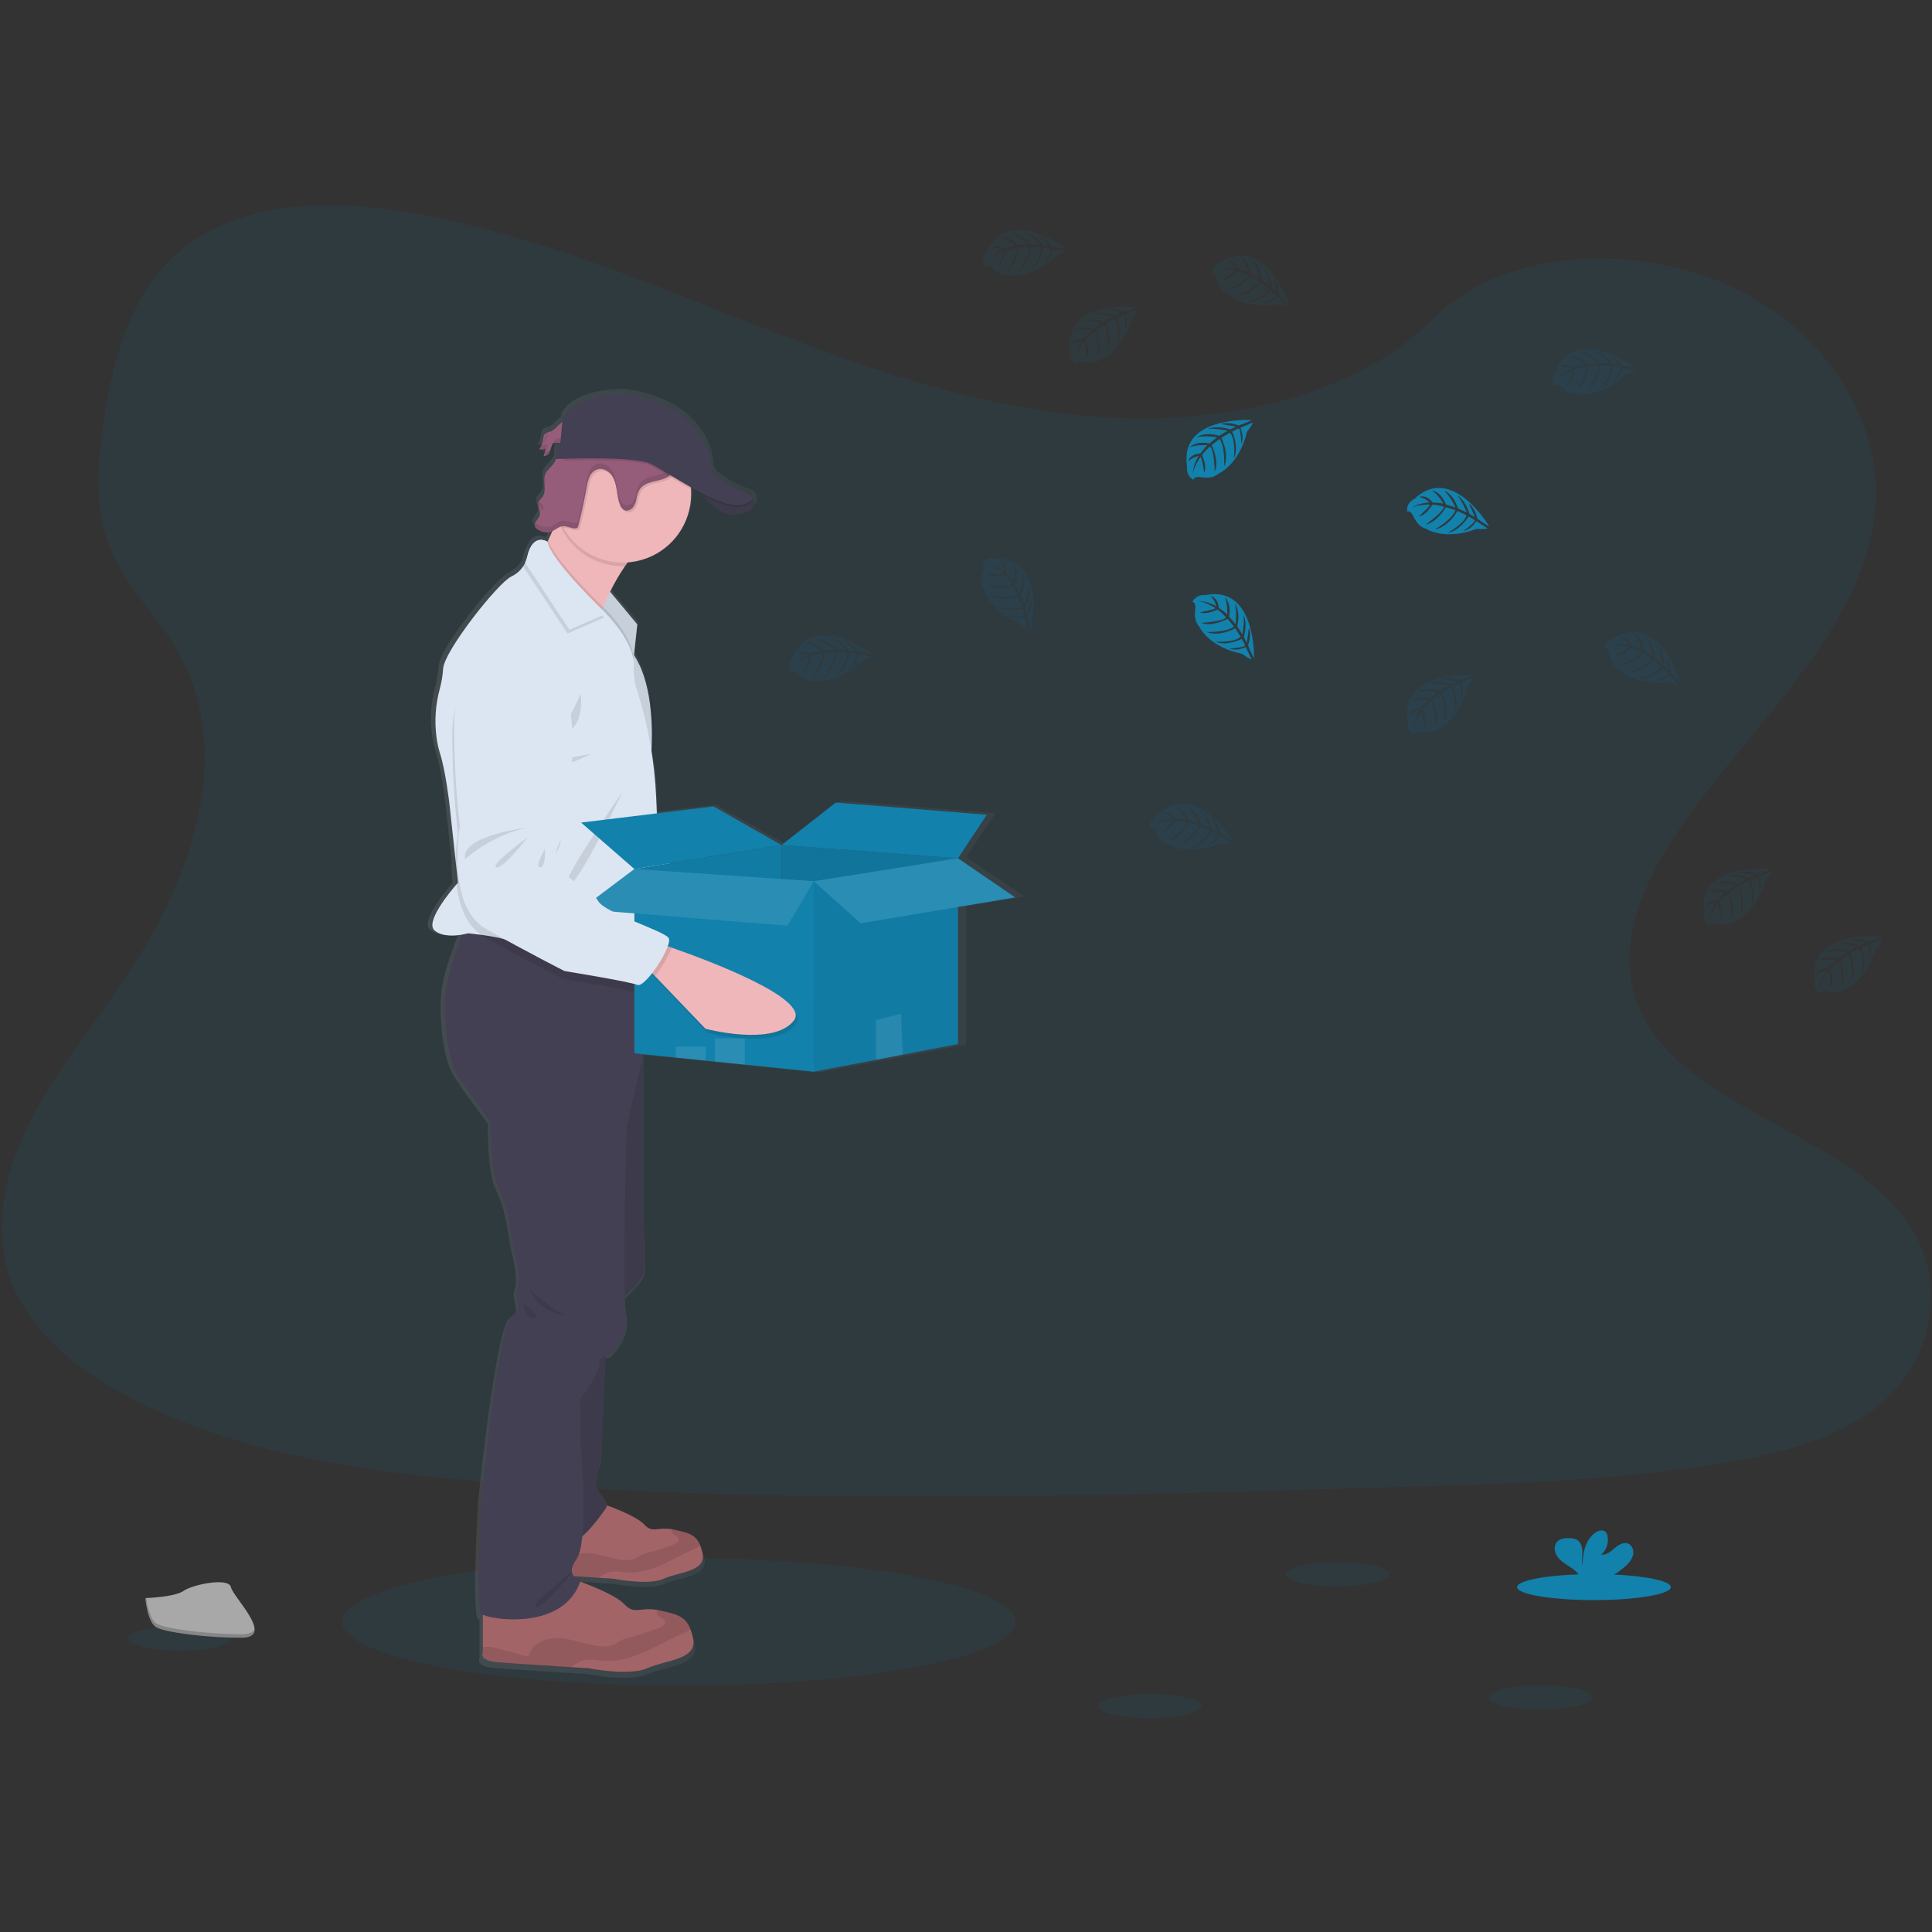 <?xml version="1.0" encoding="UTF-8"?>
<svg width="160px" height="160px" viewBox="0 0 160 160" version="1.1" xmlns="http://www.w3.org/2000/svg" xmlns:xlink="http://www.w3.org/1999/xlink">
    <rect x="0" y="0" width="160" height="160" fill="#333333" stroke="none"/>
    <!-- Generator: sketchtool 54.1 (76490) - https://sketchapp.com -->
    <title>8cd8562c-f96b-4afe-a052-80b7a36b041a@1.00x</title>
    <desc>Created with sketchtool.</desc>
    <defs>
        <linearGradient x1="0.042%" y1="50.012%" x2="100%" y2="50.012%" id="linearGradient-1">
            <stop stop-color="#808080" stop-opacity="0.25" offset="0%"></stop>
            <stop stop-color="#808080" stop-opacity="0.12" offset="54%"></stop>
            <stop stop-color="#808080" stop-opacity="0.1" offset="100%"></stop>
        </linearGradient>
    </defs>
    <g id="Illustrations" stroke="none" stroke-width="1" fill="none" fill-rule="evenodd">
        <g id="5-Illustrations/1-Illustration/GenericEmpty" fill-rule="nonzero">
            <g id="undraw_empty_xct9-(1)" transform="translate(0, 17)">
                <ellipse id="Oval" fill="#1281AC" opacity="0.1" cx="56.203" cy="117.313" rx="27.869" ry="5.28"></ellipse>
                <path d="M92.985,17.63 C82.743,17.276 72.988,13.968 63.672,10.35 C54.357,6.732 45.131,2.725 35.134,0.809 C28.703,-0.424 21.349,-0.6 16.169,2.844 C11.183,6.167 9.572,11.888 8.706,17.201 C8.054,21.199 7.671,25.407 9.456,29.15 C10.697,31.748 12.897,33.932 14.419,36.422 C19.716,45.082 15.972,55.761 10.233,64.217 C7.543,68.183 4.417,71.972 2.339,76.189 C0.261,80.407 -0.7,85.256 1.119,89.57 C2.92,93.843 7.213,97.046 11.865,99.301 C21.311,103.883 32.438,105.193 43.297,105.937 C67.325,107.58 91.48,106.869 115.572,106.155 C124.488,105.893 133.443,105.625 142.213,104.247 C147.084,103.481 152.112,102.265 155.649,99.331 C160.138,95.608 161.25,89.302 158.242,84.634 C153.196,76.8 139.251,74.855 135.72,66.45 C133.78,61.822 135.772,56.669 138.594,52.379 C144.646,43.173 154.789,35.097 155.322,24.576 C155.689,17.35 150.813,10.113 143.274,6.693 C135.372,3.108 124.412,3.559 118.585,9.492 C112.579,15.595 102.03,17.945 92.985,17.63 Z" id="Shape" fill="#1281AC" opacity="0.1"></path>
                <path d="M84.846,57.249 L79.998,53.981 L79.998,53.981 L82.444,50.341 L69.64,49.32 L65.04,52.878 L59.281,49.649 L54.478,50.227 L54.421,48.961 C54.361,47.641 54.229,46.325 54.023,45.02 C54.044,44.624 54.058,44.17 54.057,43.676 C54.057,41.595 53.775,38.837 52.537,36.998 L52.822,34.437 L50.512,31.707 C50.883,30.968 51.306,30.256 51.778,29.577 C51.857,29.463 51.936,29.352 52.021,29.245 C55.02,29.028 57.386,26.562 57.386,23.547 C57.386,23.408 57.386,23.269 57.371,23.131 C57.371,23.076 57.359,23.019 57.353,22.963 C57.646,23.122 57.942,23.28 58.238,23.438 C58.293,23.517 58.356,23.596 58.426,23.69 L58.426,23.69 L58.44,23.707 L58.529,23.816 L58.557,23.85 C58.589,23.888 58.622,23.924 58.656,23.962 L58.678,23.987 C58.762,24.081 58.85,24.176 58.945,24.269 C58.957,24.278 58.967,24.288 58.977,24.299 L59.096,24.41 L59.129,24.44 C59.23,24.53 59.338,24.617 59.445,24.7 L59.48,24.725 L59.616,24.818 L59.661,24.847 C59.713,24.878 59.767,24.912 59.819,24.942 L59.838,24.953 C59.9,24.986 59.963,25.018 60.026,25.048 L60.058,25.06 C60.112,25.084 60.164,25.106 60.216,25.127 L60.265,25.144 C60.32,25.163 60.374,25.181 60.431,25.196 L60.466,25.206 C60.536,25.223 60.605,25.238 60.677,25.249 L60.684,25.249 C60.752,25.26 60.819,25.266 60.887,25.269 L60.933,25.269 C60.994,25.272 61.054,25.272 61.115,25.269 L61.155,25.269 C61.23,25.265 61.306,25.256 61.381,25.242 C61.735,25.196 62.075,25.074 62.378,24.885 C62.455,24.833 62.523,24.77 62.58,24.696 C62.897,24.282 62.549,23.827 62.549,23.827 L62.549,23.827 C62.425,23.533 61.625,23.326 61.625,23.326 C61.625,23.326 59.092,22.269 59.092,21.427 C59.092,20.585 58.459,16.217 51.925,15.218 C51.925,15.218 47.674,14.979 46.479,17.255 L46.454,17.521 C46.102,17.741 45.811,18.182 45.465,18.312 C45.315,18.344 45.171,18.398 45.036,18.47 L45.036,18.44 L45.036,18.44 C44.996,18.475 44.963,18.518 44.939,18.565 C44.865,18.714 44.82,18.875 44.808,19.04 C44.772,19.242 44.702,19.436 44.601,19.615 C44.572,19.665 44.541,19.714 44.506,19.76 L44.506,19.76 L44.479,19.803 C44.662,19.817 44.847,19.787 45.017,19.716 C44.99,19.933 44.937,20.145 44.859,20.349 C45.064,20.356 45.254,20.242 45.346,20.058 L45.346,20.045 L45.367,20.017 C45.406,19.943 45.439,19.867 45.465,19.787 L45.447,19.806 C45.479,19.703 45.507,19.599 45.542,19.498 C45.558,19.44 45.584,19.387 45.62,19.339 C45.705,19.253 45.827,19.212 45.947,19.23 L45.882,20.602 L45.911,20.602 C45.873,20.702 45.826,20.798 45.772,20.89 C45.547,21.254 45.139,21.503 44.988,21.901 C44.924,22.094 44.899,22.297 44.916,22.5 C44.916,22.618 44.93,22.739 44.939,22.857 L44.939,22.848 C44.961,23.164 44.968,23.465 44.797,23.72 C44.68,23.894 44.491,24.025 44.427,24.223 C44.409,24.278 44.401,24.336 44.403,24.394 C44.415,24.567 44.452,24.738 44.51,24.902 C44.511,24.899 44.511,24.896 44.51,24.893 C44.55,25.013 44.559,25.141 44.537,25.266 C44.466,25.583 44.082,25.847 44.1,26.149 C44.099,26.189 44.105,26.229 44.118,26.266 C44.192,26.414 44.32,26.527 44.476,26.583 C44.72,26.722 45,26.783 45.28,26.76 C45.384,26.741 45.486,26.706 45.58,26.657 C45.469,26.912 45.355,27.164 45.24,27.403 C45.223,27.441 45.204,27.479 45.185,27.517 C45.185,27.517 44.207,26.863 43.651,28.195 C43.489,28.472 43.373,28.774 43.308,29.088 C43.28,29.214 43.241,29.337 43.191,29.455 C42.944,29.873 42.575,30.204 42.133,30.405 C41,30.924 36.423,36.632 36.343,38.11 C36.303,38.687 36.205,39.259 36.051,39.816 C35.691,41.129 35.599,42.501 35.779,43.85 C35.836,44.287 35.929,44.717 36.059,45.137 C36.545,46.614 36.87,49.369 36.87,49.369 L37.395,54.152 C37.376,54.812 37.404,55.472 37.481,56.128 C36.944,56.741 34.79,59.293 35.613,59.988 C36.246,60.536 37.354,60.445 37.976,60.333 C37.452,61.629 36.627,63.883 36.518,65.431 C36.36,67.721 36.789,70.755 37.468,71.919 C38.147,73.084 40.41,76.072 40.41,76.072 C40.41,76.072 40.304,80.171 41.113,81.66 C41.921,83.149 42.247,86.239 42.247,86.239 C42.247,86.239 43.002,88.847 42.624,89.806 C42.246,90.765 43.325,91.562 42.192,92.2 C41.059,92.838 39.609,107.213 39.609,107.213 C39.609,107.213 39.025,116.634 39.609,117.113 C39.64,117.136 39.674,117.156 39.709,117.172 L39.709,120.337 C39.709,120.337 39.304,121.002 40.951,121.136 C42.08,121.227 45.278,121.431 47.175,121.549 L48.646,121.641 C48.646,121.641 52.127,122.334 53.666,121.641 C55.204,120.948 57.931,120.964 57.526,119.133 C57.472,118.884 57.4,118.639 57.31,118.4 C56.866,117.264 56.111,117.134 54.72,116.817 C54.639,116.8 54.561,116.784 54.49,116.772 C53.025,116.517 52.544,117.199 51.722,116.311 C51.009,115.543 48.736,114.684 47.962,114.412 C47.981,114.355 48.005,114.3 48.024,114.241 C47.805,114.204 47.601,114.104 47.437,113.954 L49.534,114.087 L50.782,114.165 C50.782,114.165 53.742,114.755 55.055,114.165 C56.369,113.575 58.679,113.591 58.334,112.035 C58.289,111.823 58.228,111.614 58.152,111.411 C57.774,110.446 57.132,110.34 55.949,110.072 C55.881,110.058 55.818,110.044 55.755,110.033 C54.509,109.816 54.101,110.395 53.403,109.642 C52.805,108.999 50.917,108.279 50.238,108.034 C50.238,107.683 49.763,107.183 49.464,106.681 C49.113,106.095 49.761,104.046 49.761,104.046 L50.132,95.543 C50.273,95.48 50.422,95.437 50.575,95.416 C50.575,95.416 52.249,93.818 51.871,92.115 C51.794,91.6 51.754,91.08 51.751,90.559 C52.301,90.048 53.06,89.293 53.275,88.828 C53.626,88.07 53.275,84.396 53.275,84.396 L53.275,70.351 L56.076,70.634 L58.618,70.895 L59.391,70.974 L61.933,71.231 L67.774,71.821 L73.038,70.824 L75.316,70.394 L79.998,69.507 L79.998,58.049 L84.846,57.249 Z M46.292,19.281 L45.966,19.246 C46.074,19.251 46.188,19.271 46.292,19.281 Z" id="Shape" fill="url(#linearGradient-1)"></path>
                <path d="M73.484,64.688 C71.902,66.953 66.212,65.754 66.212,65.754 L61.803,61.628 L61.21,61.069 L62.205,58.955 C62.205,58.955 62.522,59.042 63.065,59.197 C65.915,60.025 74.82,62.785 73.484,64.688 Z" id="Shape" fill="#EFB7B9"></path>
                <path d="M63.062,59.197 C62.867,59.874 62.334,60.889 61.803,61.628 L61.21,61.069 L62.205,58.955 C62.205,58.955 62.525,59.042 63.062,59.197 Z" id="Shape" fill="#000000" opacity="0.1"></path>
                <path d="M47.94,35.354 C47.94,35.354 43.876,37.156 44.075,41.583 C44.219,44.434 44.529,47.275 45.006,50.091 C45.006,50.091 44.175,56.752 47.634,58.469 C51.094,60.186 54.296,61.598 54.296,61.598 C54.296,61.598 59.708,62.18 60.381,62.421 C61.053,62.661 63.155,58.983 62.767,58.41 C62.379,57.837 57.412,56.636 56.779,55.68 C56.146,54.724 54.682,54.134 54.682,54.134 C54.682,54.134 53.17,53.219 53.067,52.393 C52.965,51.567 53.363,50.952 53.465,50.589 C53.566,50.227 53.822,46.728 53.822,46.728 C53.822,46.728 55.528,34.273 47.94,35.354 Z" id="Shape" fill="#DCE6F2"></path>
                <path d="M50.622,49.909 C50.622,49.909 45.047,50.842 45.587,52.794 C45.587,52.794 47.611,50.687 50.622,49.909 Z" id="Shape" fill="#000000" opacity="0.1"></path>
                <path d="M50.665,50.698 C50.665,50.698 47.6,53.2 48.199,53.329 C48.799,53.457 50.665,50.698 50.665,50.698 Z" id="Shape" fill="#000000" opacity="0.1"></path>
                <path d="M52.138,51.57 C52.138,51.57 51.317,53.253 51.822,53.139 C52.327,53.025 52.138,51.57 52.138,51.57 Z" id="Shape" fill="#000000" opacity="0.1"></path>
                <path d="M63.267,59.376 L62.929,59.279 C63.025,58.963 63.052,58.706 62.973,58.588 C62.585,58.015 57.621,56.815 56.989,55.858 C56.358,54.9 54.892,54.311 54.892,54.311 C54.892,54.311 53.381,53.397 53.278,52.571 C53.175,51.744 53.574,51.129 53.675,50.766 C53.776,50.404 54.033,46.903 54.033,46.903 C54.033,46.903 55.734,34.45 48.146,35.531 C48.146,35.531 44.082,37.335 44.279,41.761 C44.423,44.613 44.734,47.454 45.211,50.269 C45.211,50.269 44.381,56.931 47.84,58.648 C51.3,60.365 54.501,61.776 54.501,61.776 C54.501,61.776 59.912,62.357 60.586,62.599 C60.841,62.691 61.302,62.218 61.753,61.568 L62.009,61.807 L66.418,65.931 C66.418,65.931 72.108,67.132 73.69,64.867 C75.027,62.962 66.124,60.202 63.267,59.376 Z" id="Shape" fill="#000000" opacity="0.1"></path>
                <path d="M45.601,18.739 C45.446,18.77 45.297,18.827 45.162,18.909 C45.004,19.04 45.004,19.265 44.965,19.461 C44.918,19.734 44.81,19.993 44.648,20.218 C44.828,20.231 45.009,20.201 45.175,20.131 C45.148,20.347 45.095,20.56 45.017,20.764 C45.218,20.769 45.404,20.655 45.492,20.474 C45.575,20.296 45.642,20.11 45.689,19.918 C45.704,19.861 45.73,19.808 45.765,19.76 C45.911,19.588 46.182,19.665 46.406,19.687 C46.787,19.72 47.156,19.543 47.369,19.225 C47.608,18.863 47.622,17.936 47.052,17.837 C46.457,17.739 46.087,18.559 45.601,18.739 Z" id="Shape" fill="#965D7B"></path>
                <g id="Group" opacity="0.1" transform="translate(44.629, 18.833)" fill="#000000">
                    <path d="M0.697,0.271 C0.721,0.193 0.738,0.112 0.767,0.035 L0.767,0.035 C0.509,0.166 0.496,0.389 0.428,0.587 C0.394,0.701 0.34,0.813 0.267,0.921 C0.481,0.722 0.627,0.502 0.697,0.271 L0.697,0.271 Z" id="Shape"></path>
                    <path d="M0.568,1.578 C0.647,1.374 0.7,1.162 0.726,0.945 C0.568,1.012 0.396,1.041 0.225,1.032 C0.175,1.143 0.114,1.249 0.043,1.348 C0.222,1.362 0.402,1.333 0.568,1.263 C0.542,1.48 0.489,1.692 0.41,1.896 C0.611,1.901 0.797,1.787 0.885,1.606 C0.924,1.534 0.956,1.459 0.98,1.38 C0.885,1.512 0.73,1.587 0.568,1.578 L0.568,1.578 Z" id="Shape"></path>
                    <path d="M1.958,0.502 C1.733,0.48 1.461,0.402 1.315,0.574 C1.28,0.622 1.255,0.676 1.239,0.733 C1.225,0.774 1.212,0.817 1.201,0.859 C1.352,0.741 1.595,0.804 1.799,0.825 C2.18,0.856 2.548,0.679 2.762,0.362 C2.81,0.286 2.845,0.202 2.868,0.114 C2.648,0.386 2.307,0.532 1.958,0.502 Z" id="Shape"></path>
                </g>
                <polygon id="Shape" fill="#DCE6F2" points="50.364 31.81 52.778 34.713 52.463 37.642 49.546 33.076"></polygon>
                <polygon id="Shape" fill="#000000" opacity="0.1" points="52.776 34.713 52.48 37.468 52.461 37.642 49.829 33.521 49.546 33.076 49.628 32.948 50.363 31.81 50.526 32.006"></polygon>
                <path d="M54.03,27.881 C53.213,28.115 52.433,28.919 51.754,29.895 C51.295,30.569 50.885,31.274 50.526,32.006 C50.303,32.453 50.106,32.882 49.943,33.255 L49.829,33.521 C49.554,34.171 49.401,34.607 49.401,34.607 C49.401,34.607 43.149,29.906 44.138,29.59 C44.471,29.484 44.908,28.772 45.34,27.874 L45.393,27.76 C45.667,27.184 45.936,26.542 46.175,25.937 C46.664,24.695 47.027,23.615 47.027,23.615 C47.027,23.615 56.522,27.168 54.03,27.881 Z" id="Shape" fill="#EFB7B9"></path>
                <path d="M57.769,23.351 C57.769,23.351 59.213,25.962 61.151,25.606 C63.09,25.25 62.292,24.204 62.292,24.204 L57.769,23.351 Z" id="Shape" fill="#444053"></path>
                <path d="M54.973,113.741 C53.694,114.325 50.803,113.741 50.803,113.741 L49.584,113.665 C48.002,113.564 45.352,113.393 44.415,113.317 C43.048,113.204 43.384,112.644 43.384,112.644 L43.384,109.259 L50.018,107.578 C50.018,107.578 52.64,108.476 53.359,109.259 C54.041,110.006 54.44,109.431 55.657,109.647 C55.717,109.658 55.78,109.67 55.846,109.686 C57.002,109.951 57.628,110.055 57.999,111.012 C58.073,111.214 58.133,111.42 58.178,111.63 C58.519,113.171 56.25,113.16 54.973,113.741 Z" id="Shape" fill="#A36468"></path>
                <path d="M57.999,111.012 C57.761,111.161 57.511,111.289 57.252,111.395 C56.381,111.793 55.554,112.277 54.674,112.652 C53.794,113.027 52.846,113.295 51.893,113.223 C51.395,113.187 50.885,113.065 50.409,113.208 C50.114,113.321 49.837,113.475 49.584,113.665 C48.002,113.564 45.352,113.393 44.415,113.317 C43.048,113.204 43.384,112.644 43.384,112.644 L43.384,112.248 C43.433,112.248 43.488,112.234 43.551,112.229 C43.879,112.224 44.205,112.273 44.517,112.373 C45.204,112.56 45.887,112.744 46.574,112.927 C46.688,112.497 46.974,112.132 47.365,111.918 C47.757,111.71 48.197,111.609 48.641,111.625 C49.706,111.639 50.714,112.144 51.778,112.195 C52.075,112.222 52.374,112.172 52.646,112.049 C52.792,111.976 52.92,111.87 53.063,111.79 C53.291,111.679 53.531,111.598 53.78,111.547 C54.477,111.374 55.162,111.153 55.829,110.886 C56.019,110.811 56.241,110.677 56.215,110.474 C56.182,110.205 55.759,110.174 55.649,109.927 C55.609,109.837 55.614,109.733 55.661,109.647 C55.721,109.658 55.785,109.67 55.851,109.686 C57.002,109.951 57.628,110.055 57.999,111.012 Z" id="Shape" fill="#000000" opacity="0.1"></path>
                <path d="M53.621,121.147 C52.118,121.834 48.715,121.147 48.715,121.147 L47.283,121.064 C45.428,120.945 42.304,120.747 41.201,120.654 C39.592,120.521 39.987,119.862 39.987,119.862 L39.987,115.873 L47.794,113.894 C47.794,113.894 50.88,114.95 51.725,115.873 C52.528,116.751 52.991,116.075 54.43,116.328 C54.501,116.341 54.576,116.357 54.653,116.374 C56.013,116.691 56.75,116.809 57.185,117.936 C57.273,118.173 57.344,118.416 57.396,118.663 C57.788,120.476 55.125,120.462 53.621,121.147 Z" id="Shape" fill="#A36468"></path>
                <path d="M57.182,117.936 C56.903,118.111 56.609,118.262 56.304,118.387 C55.28,118.854 54.305,119.424 53.27,119.865 C52.235,120.307 51.119,120.62 49.997,120.538 C49.412,120.495 48.812,120.348 48.256,120.519 C47.908,120.655 47.581,120.838 47.283,121.064 C45.428,120.945 42.304,120.747 41.201,120.654 C39.592,120.521 39.987,119.862 39.987,119.862 L39.987,119.397 C40.053,119.386 40.119,119.379 40.185,119.375 C40.571,119.368 40.955,119.425 41.321,119.544 L43.741,120.196 C43.877,119.688 44.217,119.258 44.68,119.008 C45.141,118.762 45.659,118.643 46.182,118.663 C47.435,118.68 48.62,119.274 49.872,119.334 C50.221,119.366 50.572,119.307 50.891,119.164 C51.064,119.077 51.208,118.952 51.382,118.859 C51.65,118.728 51.933,118.632 52.226,118.574 C53.042,118.368 53.843,118.108 54.625,117.795 C54.848,117.707 55.109,117.549 55.079,117.311 C55.039,116.995 54.542,116.957 54.411,116.665 C54.366,116.559 54.372,116.438 54.427,116.336 C54.498,116.349 54.573,116.365 54.65,116.382 C56.009,116.686 56.747,116.809 57.182,117.936 Z" id="Shape" fill="#000000" opacity="0.1"></path>
                <path d="M50.219,93.77 L49.796,103.714 C49.796,103.714 49.163,105.744 49.507,106.325 C49.85,106.906 50.429,107.485 50.219,107.828 C50.008,108.172 47.476,111.884 46.658,110.46 C45.84,109.036 45.033,102.864 45.033,102.864 L45.788,95.24 L50.219,93.77 Z" id="Shape" fill="#444053"></path>
                <path d="M52.051,68.996 L53.226,70.566 L53.226,84.221 C53.226,84.221 53.569,87.861 53.226,88.612 C52.882,89.364 51.141,90.868 51.141,90.868 L49.678,83.35 L49.994,75.398 L52.051,68.996 Z" id="Shape" fill="#444053"></path>
                <path d="M50.219,93.77 L49.796,103.714 C49.796,103.714 49.163,105.744 49.507,106.325 C49.85,106.906 50.429,107.485 50.219,107.828 C50.008,108.172 47.476,111.884 46.658,110.46 C45.84,109.036 45.033,102.864 45.033,102.864 L45.788,95.24 L50.219,93.77 Z" id="Shape" fill="#000000" opacity="0.1"></path>
                <path d="M52.051,68.996 L53.226,70.566 L53.226,84.221 C53.226,84.221 53.569,87.861 53.226,88.612 C52.882,89.364 51.141,90.868 51.141,90.868 L49.678,83.35 L49.994,75.398 L52.051,68.996 Z" id="Shape" fill="#000000" opacity="0.1"></path>
                <path d="M53.226,63.172 L53.226,70.558 L51.907,76.308 C51.907,76.308 51.485,90.182 51.854,91.869 C52.222,93.556 50.588,95.141 50.588,95.141 C50.588,95.141 49.638,95.247 49.638,95.984 C49.638,96.722 48.055,98.833 48.055,98.833 L48.108,102.948 C48.108,102.948 48.794,110.65 47.739,112.127 C46.683,113.603 48.108,113.815 48.108,113.815 C46.789,118.14 40.459,117.139 39.888,116.664 C39.316,116.189 39.888,106.852 39.888,106.852 C39.888,106.852 41.302,92.609 42.41,91.975 C43.518,91.342 42.464,90.551 42.833,89.602 C43.202,88.652 42.464,86.068 42.464,86.068 C42.464,86.068 42.148,83.007 41.356,81.53 C40.565,80.054 40.669,75.991 40.669,75.991 C40.669,75.991 38.454,73.037 37.795,71.877 C37.137,70.717 36.713,67.71 36.871,65.44 C36.979,63.907 37.784,61.674 38.296,60.389 C38.541,59.773 38.718,59.374 38.718,59.374 L38.868,59.414 L47.513,61.677 L53.226,63.172 Z" id="Shape" fill="#444053"></path>
                <path d="M54.03,27.881 C53.213,28.115 52.433,28.919 51.754,29.895 L51.577,29.895 C49.551,29.897 47.679,28.814 46.671,27.058 C46.463,26.7 46.297,26.32 46.174,25.926 C46.663,24.684 47.025,23.604 47.025,23.604 C47.025,23.604 56.522,27.168 54.03,27.881 Z" id="Shape" fill="#000000" opacity="0.1"></path>
                <path d="M57.234,23.924 C57.238,26.297 55.761,28.42 53.534,29.241 C51.308,30.063 48.806,29.407 47.268,27.6 C45.73,25.793 45.483,23.218 46.65,21.151 C46.822,20.845 47.022,20.556 47.248,20.287 C47.621,19.843 48.06,19.457 48.549,19.145 C50.23,18.077 52.347,17.971 54.126,18.865 C55.905,19.76 57.082,21.524 57.227,23.509 C57.23,23.649 57.234,23.786 57.234,23.924 Z" id="Shape" fill="#EFB7B9"></path>
                <path d="M52.48,37.468 L52.461,37.642 L49.829,33.527 C49.554,34.178 49.401,34.613 49.401,34.613 C49.401,34.613 43.149,29.906 44.138,29.59 C44.471,29.484 44.908,28.772 45.34,27.874 L45.393,27.76 C45.852,29.128 48.519,31.861 49.628,32.956 C49.757,33.082 49.863,33.187 49.945,33.263 L50.114,33.421 L50.203,33.51 C50.607,33.926 52.309,35.762 52.48,37.468 Z" id="Shape" fill="#000000" opacity="0.1"></path>
                <path d="M54.447,51.429 L54.159,60.699 L54.109,62.349 C54.109,62.349 50.697,62.033 47.513,61.685 C44.949,61.405 42.532,61.102 42.16,60.925 C41.685,60.702 40.668,60.529 39.865,60.42 C39.245,60.336 38.758,60.292 38.758,60.292 C38.758,60.292 38.576,60.346 38.296,60.396 C37.685,60.507 36.612,60.597 35.987,60.055 C35.187,59.36 37.287,56.836 37.811,56.229 L37.927,56.098 L37.729,54.27 L37.215,49.53 C37.215,49.53 36.898,46.8 36.423,45.336 C36.296,44.92 36.205,44.494 36.15,44.063 C35.973,42.725 36.064,41.367 36.415,40.065 C36.566,39.512 36.661,38.945 36.7,38.373 C36.779,36.909 41.25,31.251 42.358,30.737 C42.856,30.505 43.257,30.105 43.491,29.607 C43.568,29.451 43.626,29.285 43.664,29.115 C44.138,27.058 45.34,27.874 45.34,27.874 C45.629,29.484 50.113,33.744 50.113,33.744 L50.201,33.833 C50.646,34.288 52.627,36.428 52.487,38.254 C52.459,38.934 52.56,39.613 52.786,40.255 C53.698,43.126 54.222,46.107 54.345,49.117 L54.447,51.429 Z" id="Shape" fill="#DCE6F2"></path>
                <path d="M48.095,40.423 C48.095,40.423 46.987,43.113 46.156,43.548 C45.325,43.983 48.491,44.466 48.095,40.423 Z" id="Shape" fill="#000000" opacity="0.1"></path>
                <path d="M48.926,45.447 C48.926,45.447 46.394,45.764 46.394,46.239 C46.394,46.713 48.926,45.447 48.926,45.447 Z" id="Shape" fill="#000000" opacity="0.1"></path>
                <path d="M51.577,48.533 C51.577,48.533 47.897,56.367 46.868,56.605 C45.84,56.842 51.577,48.533 51.577,48.533 Z" id="Shape" fill="#000000" opacity="0.1"></path>
                <path d="M50.043,34.141 L47,35.464 L43.327,29.916 C43.404,29.759 43.462,29.594 43.499,29.424 C43.974,27.366 45.175,28.183 45.175,28.183 C45.465,29.792 49.948,34.053 49.948,34.053 L50.043,34.141 Z" id="Shape" fill="#000000" opacity="0.1"></path>
                <path d="M50.201,33.825 L47.158,35.148 L43.485,29.599 C43.562,29.443 43.62,29.277 43.657,29.107 C44.132,27.05 45.333,27.866 45.333,27.866 C45.623,29.476 50.106,33.736 50.106,33.736 L50.201,33.825 Z" id="Shape" fill="#DCE6F2"></path>
                <path d="M54.109,62.349 C54.109,62.349 50.697,62.033 47.513,61.685 L53.226,63.18 L53.226,64.921 C52.976,65.147 52.759,65.264 52.618,65.204 C51.96,64.927 46.587,64.057 46.587,64.057 C46.587,64.057 43.466,62.474 40.098,60.575 C40.016,60.53 39.937,60.48 39.861,60.427 C39.468,60.16 39.13,59.821 38.864,59.428 C38.242,58.527 37.938,57.371 37.807,56.236 C37.733,55.586 37.705,54.931 37.724,54.277 C37.741,53.535 37.808,52.795 37.927,52.063 C37.601,49.226 37.443,46.372 37.452,43.517 C37.492,39.085 41.646,37.503 41.646,37.503 C49.282,36.83 46.914,49.174 46.914,49.174 C46.914,49.174 46.473,52.656 46.353,53.012 C46.232,53.368 45.8,53.962 45.859,54.792 C45.917,55.623 47.376,56.617 47.376,56.617 C47.376,56.617 48.801,57.285 49.388,58.274 C49.815,59.004 52.591,59.993 54.159,60.699 L54.109,62.349 Z" id="Shape" fill="#000000" opacity="0.1"></path>
                <path d="M56.666,20.411 C56.669,20.671 56.615,20.93 56.508,21.167 C56.427,21.361 56.333,21.549 56.226,21.731 C56.06,22.064 55.823,22.358 55.533,22.591 C55.168,22.853 54.705,22.925 54.267,23.031 C53.829,23.137 53.373,23.307 53.123,23.68 C52.987,23.92 52.897,24.183 52.855,24.456 C52.813,24.728 52.705,24.986 52.539,25.206 C52.361,25.427 52.057,25.5 51.798,25.383 C51.666,25.294 51.565,25.165 51.512,25.014 C51.331,24.608 51.285,24.157 51.213,23.718 C51.14,23.28 51.037,22.829 50.768,22.476 C50.499,22.123 50.023,21.89 49.6,22.028 C49.314,22.138 49.086,22.36 48.967,22.642 C48.85,22.922 48.77,23.215 48.728,23.516 C48.532,24.59 48.3,25.658 48.033,26.719 C48.025,26.762 48.007,26.804 47.981,26.839 C47.939,26.881 47.882,26.905 47.823,26.906 C47.468,26.953 47.128,26.705 46.77,26.732 C46.733,26.734 46.697,26.74 46.661,26.749 C45.477,24.69 45.705,22.111 47.232,20.292 L47.261,20.284 C47.499,20.2 47.715,20.063 47.894,19.885 C48.122,19.657 48.334,19.412 48.527,19.153 L48.654,18.994 C49.017,18.556 49.432,18.162 49.888,17.822 C50.013,17.72 50.155,17.642 50.309,17.594 C50.44,17.568 50.575,17.564 50.708,17.581 C51.254,17.647 51.805,17.667 52.355,17.643 C52.738,17.582 53.125,17.543 53.512,17.526 C54.514,17.554 55.369,18.262 56.002,19.037 C56.342,19.434 56.646,19.892 56.666,20.411 Z" id="Shape" fill="#000000" opacity="0.1"></path>
                <path d="M45.911,21.302 C45.691,21.663 45.294,21.908 45.145,22.303 C44.927,22.878 45.295,23.593 44.957,24.106 C44.844,24.279 44.659,24.407 44.596,24.605 C44.488,24.938 44.783,25.295 44.707,25.638 C44.631,25.981 44.178,26.271 44.298,26.607 C44.369,26.753 44.494,26.866 44.646,26.923 C44.886,27.061 45.162,27.122 45.438,27.099 C45.87,27.027 46.191,26.603 46.629,26.572 C46.986,26.546 47.326,26.793 47.68,26.747 C47.74,26.745 47.796,26.721 47.839,26.679 C47.865,26.644 47.883,26.603 47.891,26.559 C48.157,25.499 48.389,24.431 48.587,23.356 C48.628,23.056 48.707,22.762 48.825,22.482 C48.944,22.201 49.172,21.979 49.458,21.868 C49.88,21.732 50.355,21.963 50.626,22.316 C50.896,22.669 50.999,23.12 51.072,23.558 C51.145,23.997 51.191,24.448 51.369,24.855 C51.424,25.005 51.525,25.135 51.657,25.225 C51.895,25.363 52.214,25.253 52.396,25.048 C52.563,24.828 52.672,24.569 52.713,24.296 C52.754,24.024 52.845,23.762 52.98,23.522 C53.23,23.149 53.688,22.979 54.125,22.873 C54.561,22.767 55.022,22.693 55.391,22.432 C55.681,22.198 55.917,21.905 56.084,21.572 C56.318,21.164 56.536,20.721 56.518,20.251 C56.497,19.738 56.193,19.281 55.869,18.882 C55.236,18.106 54.379,17.399 53.378,17.372 C52.99,17.388 52.604,17.427 52.221,17.489 C51.671,17.514 51.12,17.493 50.573,17.426 C50.44,17.41 50.306,17.415 50.174,17.44 C50.021,17.487 49.878,17.565 49.755,17.668 C49.298,18.008 48.883,18.401 48.519,18.839 C48.284,19.151 48.029,19.447 47.756,19.725 C47.577,19.904 47.361,20.041 47.123,20.126 C46.965,20.17 46.807,20.138 46.656,20.188 C46.19,20.335 46.128,20.944 45.911,21.302 Z" id="Shape" fill="#965D7B"></path>
                <path d="M61.151,25.605 C59.885,25.837 58.836,24.813 58.255,24.066 C58.077,23.84 57.914,23.601 57.769,23.351 L62.115,24.171 L62.291,24.204 C62.291,24.204 63.09,25.25 61.151,25.605 Z" id="Shape" fill="#000000" opacity="0.1"></path>
                <g id="Group" opacity="0.1" transform="translate(44.154, 19.941)" fill="#000000">
                    <path d="M0.844,5.245 C0.9,5.038 0.8,4.83 0.554,4.637 C0.554,4.653 0.509,4.669 0.494,4.684 C0.279,4.897 0.569,5.117 0.754,5.336 C0.793,5.307 0.823,5.276 0.844,5.245 L0.844,5.245 Z" id="Shape"></path>
                    <path d="M0.95,2.654 C0.898,2.873 0.912,3.093 0.99,3.311 C1.041,3.092 1.028,2.872 0.95,2.654 L0.95,2.654 Z" id="Shape"></path>
                    <path d="M11.92,1.174 C11.754,1.508 11.517,1.801 11.227,2.035 C10.861,2.296 10.401,2.369 9.961,2.475 C9.521,2.581 9.067,2.751 8.817,3.124 C8.681,3.364 8.591,3.627 8.549,3.9 C8.508,4.173 8.399,4.431 8.233,4.651 C8.051,4.857 7.731,4.968 7.494,4.828 C7.361,4.739 7.26,4.609 7.206,4.458 C7.027,4.051 6.979,3.602 6.908,3.162 C6.837,2.722 6.731,2.273 6.462,1.92 C6.193,1.567 5.716,1.334 5.294,1.472 C5.008,1.582 4.78,1.804 4.661,2.086 C4.544,2.365 4.464,2.659 4.423,2.959 C4.226,4.035 3.994,5.102 3.727,6.163 C3.72,6.206 3.702,6.248 3.675,6.283 C3.632,6.325 3.576,6.349 3.517,6.351 C3.162,6.397 2.822,6.15 2.466,6.175 C2.027,6.207 1.706,6.631 1.274,6.701 C0.998,6.725 0.722,6.664 0.483,6.525 C0.373,6.478 0.274,6.408 0.193,6.319 C0.118,6.427 0.096,6.563 0.135,6.688 C0.204,6.835 0.329,6.949 0.483,7.005 C0.722,7.144 0.998,7.205 1.274,7.18 C1.706,7.111 2.027,6.686 2.466,6.655 C2.822,6.629 3.162,6.876 3.517,6.83 C3.576,6.828 3.632,6.804 3.675,6.762 C3.702,6.727 3.72,6.686 3.727,6.642 C3.993,5.587 4.225,4.519 4.423,3.439 C4.464,3.139 4.544,2.845 4.661,2.565 C4.78,2.283 5.008,2.062 5.294,1.951 C5.716,1.814 6.191,2.046 6.462,2.399 C6.732,2.752 6.835,3.203 6.908,3.642 C6.981,4.08 7.027,4.531 7.206,4.938 C7.26,5.089 7.361,5.218 7.494,5.308 C7.731,5.446 8.051,5.336 8.233,5.131 C8.399,4.91 8.508,4.652 8.549,4.379 C8.591,4.106 8.681,3.844 8.817,3.604 C9.067,3.23 9.524,3.062 9.961,2.955 C10.398,2.847 10.858,2.776 11.227,2.515 C11.517,2.281 11.754,1.987 11.92,1.654 C12.154,1.247 12.373,0.804 12.354,0.334 C12.351,0.273 12.344,0.213 12.335,0.154 C12.258,0.516 12.118,0.861 11.92,1.174 L11.92,1.174 Z" id="Shape"></path>
                </g>
                <path d="M56.514,21.162 C56.92,21.884 57.161,22.687 57.219,23.513 C55.809,22.721 54.482,21.852 53.813,21.55 C52.646,21.023 48.285,21.102 46.645,21.151 C46.817,20.845 47.017,20.556 47.244,20.287 C47.618,19.842 48.058,19.457 48.549,19.145 C49.863,18.311 51.461,18.055 52.969,18.436 C54.478,18.817 55.762,19.802 56.522,21.159 L56.514,21.162 Z" id="Shape" fill="#000000" opacity="0.1"></path>
                <path d="M61.547,24.934 C60.786,25.168 59.543,24.715 58.255,24.066 C58.077,23.84 57.914,23.601 57.769,23.351 L62.115,24.171 C62.403,24.367 62.476,24.647 61.547,24.934 Z" id="Shape" fill="#000000" opacity="0.1"></path>
                <path d="M51.914,15.676 C51.914,15.676 47.759,15.438 46.591,17.693 L46.403,19.692 L46.087,19.657 L46.023,21.017 C46.023,21.017 52.373,20.74 53.818,21.392 C55.263,22.044 59.752,25.329 61.552,24.775 C63.351,24.222 61.393,23.707 61.393,23.707 C61.393,23.707 58.917,22.658 58.917,21.835 C58.917,21.012 58.303,16.665 51.914,15.676 Z" id="Shape" fill="#444053"></path>
                <path d="M43.901,89.773 C43.901,89.773 46.552,92.344 47.699,92.146 C47.699,92.146 44.455,91.869 43.901,89.773 Z" id="Shape" fill="#000000" opacity="0.1"></path>
                <path d="M43.347,90.964 C43.347,90.964 43.585,92.287 44.218,92.157 C44.851,92.028 43.347,90.964 43.347,90.964 Z" id="Shape" fill="#000000" opacity="0.1"></path>
                <path d="M47.501,113.076 C47.501,113.076 43.738,116.004 44.373,116.083 C45.007,116.162 47.501,113.076 47.501,113.076 Z" id="Shape" fill="#000000" opacity="0.1"></path>
                <polygon id="Shape" fill="#1281AC" points="52.536 54.968 64.722 52.985 64.722 64.522 53.143 63.916"></polygon>
                <polygon id="Shape" fill="#000000" opacity="0.05" points="52.536 54.968 64.722 52.985 64.722 64.522 53.143 63.916"></polygon>
                <polygon id="Shape" fill="#1281AC" points="64.722 52.985 79.335 54.079 78.527 64.119 64.722 64.522"></polygon>
                <polygon id="Shape" fill="#000000" opacity="0.1" points="64.722 52.985 79.335 54.079 78.527 64.119 64.722 64.522"></polygon>
                <polygon id="Shape" fill="#1281AC" points="69.215 49.464 64.722 52.985 79.335 54.079 81.723 50.475"></polygon>
                <polygon id="Shape" fill="#1281AC" points="48.123 51.122 59.094 49.787 64.722 52.985 52.536 54.968"></polygon>
                <polygon id="Shape" fill="#1281AC" points="67.393 55.981 67.393 71.755 61.685 71.169 59.202 70.916 58.445 70.837 55.964 70.582 52.536 70.231 52.536 54.968 64.72 55.797"></polygon>
                <polygon id="Shape" fill="#1281AC" points="79.335 54.079 79.335 69.462 74.76 70.34 72.535 70.767 67.393 71.755 67.393 55.981"></polygon>
                <polygon id="Shape" fill="#000000" opacity="0.05" points="79.335 54.079 79.335 69.462 74.76 70.34 72.535 70.767 67.393 71.755 67.393 55.981"></polygon>
                <polygon id="Shape" fill="#1281AC" points="48.123 58.288 52.536 54.968 67.393 55.981 65.206 59.665"></polygon>
                <polygon id="Shape" fill="#FFFFFF" opacity="0.1" points="48.123 58.288 52.536 54.968 67.393 55.981 65.206 59.665"></polygon>
                <polygon id="Shape" fill="#1281AC" points="79.335 54.079 67.393 55.981 71.28 59.463 84.072 57.317"></polygon>
                <polygon id="Shape" fill="#FFFFFF" opacity="0.1" points="79.335 54.079 67.393 55.981 71.28 59.463 84.072 57.317"></polygon>
                <polygon id="Shape" fill="#FFFFFF" opacity="0.1" points="74.76 70.34 72.535 70.767 72.535 67.48 74.619 66.955"></polygon>
                <polygon id="Shape" fill="#FFFFFF" opacity="0.1" points="61.685 68.995 61.685 71.169 59.202 70.916 59.202 68.995"></polygon>
                <polygon id="Shape" fill="#FFFFFF" opacity="0.1" points="58.445 69.68 58.445 70.837 55.964 70.582 55.964 69.68"></polygon>
                <path d="M65.899,67.841 C64.198,70.017 58.58,68.514 58.58,68.514 L54.405,64.158 L53.838,63.568 L54.946,61.511 C54.946,61.511 55.263,61.615 55.791,61.799 C58.589,62.777 67.331,66.01 65.899,67.841 Z" id="Shape" fill="#000000" opacity="0.1"></path>
                <path d="M65.741,67.524 C64.04,69.7 58.421,68.197 58.421,68.197 L54.246,63.842 L53.68,63.251 L54.788,61.194 C54.788,61.194 55.104,61.299 55.633,61.482 C58.431,62.46 67.173,65.693 65.741,67.524 Z" id="Shape" fill="#EFB7B9"></path>
                <path d="M55.627,61.482 C55.395,62.147 54.808,63.131 54.24,63.842 L53.674,63.251 L54.781,61.194 C54.781,61.194 55.1,61.299 55.627,61.482 Z" id="Shape" fill="#000000" opacity="0.1"></path>
                <path d="M41.804,36.87 C41.804,36.87 37.65,38.452 37.61,42.883 C37.601,45.739 37.759,48.593 38.085,51.429 C38.085,51.429 36.898,58.037 40.261,59.936 C43.624,61.835 46.75,63.418 46.75,63.418 C46.75,63.418 52.123,64.288 52.783,64.565 C53.443,64.842 55.736,61.281 55.38,60.688 C55.024,60.094 50.132,58.63 49.551,57.641 C48.97,56.652 47.539,55.986 47.539,55.986 C47.539,55.986 46.08,54.99 46.022,54.159 C45.963,53.329 46.394,52.735 46.516,52.379 C46.637,52.023 47.079,48.541 47.079,48.541 C47.079,48.541 49.44,36.189 41.804,36.87 Z" id="Shape" fill="#DCE6F2"></path>
                <path d="M43.703,51.54 C43.703,51.54 38.085,52.173 38.52,54.152 C38.52,54.152 40.655,52.156 43.703,51.54 Z" id="Shape" fill="#000000" opacity="0.1"></path>
                <path d="M43.703,52.332 C43.703,52.332 40.514,54.666 41.1,54.824 C41.685,54.982 43.703,52.332 43.703,52.332 Z" id="Shape" fill="#000000" opacity="0.1"></path>
                <path d="M45.128,53.281 C45.128,53.281 44.218,54.918 44.732,54.832 C45.246,54.747 45.128,53.281 45.128,53.281 Z" id="Shape" fill="#000000" opacity="0.1"></path>
                <path d="M103.623,17.787 C103.623,17.787 97.609,17.424 98.312,21.644 C98.312,21.644 98.171,22.389 98.847,22.728 C98.847,22.728 98.858,22.411 99.464,22.52 C99.68,22.557 99.9,22.567 100.118,22.552 C100.414,22.532 100.695,22.416 100.919,22.221 L100.919,22.221 C100.919,22.221 102.61,21.523 103.269,18.757 C103.269,18.757 103.756,18.152 103.744,17.997 L102.728,18.432 C102.728,18.432 103.074,19.165 102.8,19.774 C102.8,19.774 102.769,18.459 102.573,18.489 C102.533,18.489 102.046,18.744 102.046,18.744 C102.046,18.744 102.642,20.02 102.191,20.949 C102.191,20.949 102.362,19.376 101.859,18.836 L101.143,19.254 C101.143,19.254 101.841,20.572 101.368,21.648 C101.368,21.648 101.49,19.998 100.993,19.355 L100.344,19.86 C100.344,19.86 101.001,21.161 100.601,22.053 C100.601,22.053 100.548,20.132 100.203,19.987 C100.203,19.987 99.637,20.487 99.551,20.692 C99.551,20.692 99.999,21.642 99.721,22.134 C99.721,22.134 99.55,20.854 99.404,20.847 C99.404,20.847 98.839,21.696 98.781,22.272 C98.808,21.735 98.975,21.214 99.266,20.762 C98.941,20.824 98.64,20.979 98.402,21.21 C98.402,21.21 98.489,20.61 99.406,20.558 C99.406,20.558 99.881,19.914 99.998,19.874 C99.998,19.874 99.086,19.798 98.534,20.044 C98.534,20.044 99.02,19.479 100.165,19.727 L100.798,19.205 C100.798,19.205 99.599,19.046 99.089,19.222 C99.089,19.222 99.675,18.722 100.971,19.086 L101.667,18.67 C101.667,18.67 100.645,18.448 100.036,18.529 C100.036,18.529 100.678,18.182 101.871,18.557 L102.37,18.334 C102.37,18.334 101.62,18.187 101.401,18.163 C101.183,18.14 101.17,18.08 101.17,18.08 C101.645,18.001 102.132,18.055 102.577,18.238 C102.577,18.238 103.645,17.853 103.623,17.787 Z" id="Shape" fill="#1281AC"></path>
                <path d="M121.896,38.889 C121.896,38.889 115.882,38.527 116.585,42.746 C116.585,42.746 116.444,43.491 117.12,43.83 C117.12,43.83 117.131,43.513 117.738,43.623 C117.954,43.659 118.174,43.67 118.392,43.654 C118.685,43.633 118.962,43.517 119.183,43.325 L119.183,43.325 C119.183,43.325 120.877,42.626 121.535,39.859 C121.535,39.859 122.021,39.256 122.002,39.101 L120.986,39.535 C120.986,39.535 121.333,40.267 121.06,40.877 C121.06,40.877 121.027,39.562 120.832,39.592 C120.793,39.592 120.304,39.846 120.304,39.846 C120.304,39.846 120.902,41.124 120.451,42.051 C120.451,42.051 120.622,40.478 120.117,39.938 L119.41,40.351 C119.41,40.351 120.108,41.67 119.634,42.746 C119.634,42.746 119.756,41.095 119.259,40.453 L118.612,40.959 C118.612,40.959 119.267,42.258 118.868,43.151 C118.868,43.151 118.816,41.23 118.471,41.084 C118.471,41.084 117.905,41.584 117.818,41.79 C117.818,41.79 118.267,42.739 117.989,43.232 C117.989,43.232 117.818,41.951 117.672,41.945 C117.672,41.945 117.107,42.793 117.048,43.369 C117.077,42.832 117.245,42.312 117.536,41.86 C117.21,41.921 116.909,42.077 116.67,42.307 C116.67,42.307 116.759,41.708 117.675,41.655 C117.675,41.655 118.142,41.011 118.267,40.972 C118.267,40.972 117.355,40.896 116.803,41.141 C116.803,41.141 117.289,40.576 118.433,40.832 L119.066,40.31 C119.066,40.31 117.865,40.152 117.357,40.328 C117.357,40.328 117.943,39.827 119.239,40.191 L119.935,39.775 C119.935,39.775 118.911,39.555 118.302,39.634 C118.302,39.634 118.946,39.288 120.139,39.663 L120.638,39.44 C120.638,39.44 119.888,39.293 119.668,39.269 C119.448,39.245 119.437,39.185 119.437,39.185 C119.912,39.106 120.399,39.161 120.845,39.343 C120.845,39.343 121.915,38.955 121.896,38.889 Z" id="Shape" fill="#1281AC" opacity="0.1"></path>
                <path d="M85.362,35.143 C85.362,35.143 86.747,29.273 82.467,29.253 C82.467,29.253 81.757,28.987 81.309,29.594 C81.309,29.594 81.614,29.659 81.407,30.239 C81.335,30.443 81.287,30.656 81.264,30.872 C81.234,31.166 81.3,31.462 81.453,31.715 L81.453,31.715 C81.453,31.715 81.853,33.503 84.46,34.624 C84.46,34.624 84.973,35.206 85.128,35.213 L84.874,34.138 C84.874,34.138 84.093,34.355 83.539,33.98 C83.539,33.98 84.841,34.171 84.843,33.98 C84.843,33.94 84.684,33.416 84.684,33.416 C84.684,33.416 83.325,33.787 82.486,33.184 C82.486,33.184 84.007,33.621 84.626,33.217 L84.341,32.438 C84.341,32.438 82.917,32.902 81.942,32.252 C81.942,32.252 83.548,32.654 84.267,32.274 L83.879,31.549 C83.879,31.549 82.486,31.973 81.674,31.427 C81.674,31.427 83.573,31.702 83.779,31.389 C83.779,31.389 83.384,30.745 83.195,30.625 C83.195,30.625 82.189,30.906 81.746,30.547 C81.746,30.547 83.035,30.596 83.065,30.46 C83.065,30.46 82.326,29.759 81.763,29.601 C82.288,29.72 82.773,29.974 83.17,30.338 C83.164,30.007 83.062,29.684 82.876,29.409 C82.876,29.409 83.452,29.599 83.35,30.517 C83.35,30.517 83.904,31.087 83.922,31.217 C83.922,31.217 84.151,30.332 84.004,29.745 C84.004,29.745 84.479,30.321 84.031,31.405 L84.436,32.125 C84.436,32.125 84.803,30.97 84.71,30.438 C84.71,30.438 85.104,31.1 84.523,32.315 L84.816,33.073 C84.816,33.073 85.207,32.101 85.232,31.49 C85.232,31.49 85.465,32.184 84.89,33.296 L85.026,33.825 C85.026,33.825 85.299,33.111 85.359,32.899 C85.419,32.687 85.481,32.685 85.481,32.685 C85.478,33.167 85.342,33.638 85.086,34.046 C85.086,34.046 85.294,35.151 85.362,35.143 Z" id="Shape" fill="#1281AC" opacity="0.1"></path>
                <path d="M72.191,37.143 C72.191,37.143 67.361,33.53 65.635,37.444 C65.635,37.444 65.108,37.99 65.486,38.644 C65.486,38.644 65.666,38.389 66.119,38.811 C66.279,38.961 66.457,39.09 66.648,39.198 C66.906,39.342 67.205,39.397 67.498,39.356 L67.498,39.356 C67.498,39.356 69.295,39.702 71.365,37.754 C71.365,37.754 72.104,37.517 72.174,37.378 L71.084,37.186 C71.084,37.186 70.97,37.989 70.408,38.348 C70.408,38.348 71.103,37.23 70.922,37.15 C70.886,37.132 70.341,37.071 70.341,37.071 C70.341,37.071 70.139,38.466 69.253,38.993 C69.253,38.993 70.261,37.773 70.136,37.045 L69.308,37.001 C69.308,37.001 69.167,38.487 68.18,39.126 C68.18,39.126 69.188,37.814 69.129,37.004 L68.309,37.071 C68.309,37.071 68.143,38.516 67.319,39.041 C67.319,39.041 68.33,37.408 68.123,37.098 C68.123,37.098 67.374,37.204 67.189,37.327 C67.189,37.327 67.045,38.362 66.538,38.625 C66.538,38.625 67.1,37.462 66.986,37.381 C66.986,37.381 66.048,37.778 65.679,38.231 C65.998,37.797 66.425,37.455 66.917,37.237 C66.611,37.11 66.274,37.074 65.948,37.136 C65.948,37.136 66.35,36.683 67.145,37.143 C67.145,37.143 67.888,36.863 68.015,36.898 C68.015,36.898 67.295,36.333 66.698,36.235 C66.698,36.235 67.417,36.029 68.232,36.868 L69.053,36.784 C69.053,36.784 68.14,35.993 67.616,35.86 C67.616,35.86 68.381,35.763 69.262,36.779 L70.072,36.816 C70.072,36.816 69.34,36.069 68.787,35.8 C68.787,35.8 69.514,35.863 70.305,36.833 L70.845,36.92 C70.845,36.92 70.299,36.385 70.128,36.246 C69.957,36.107 69.981,36.048 69.981,36.048 C70.421,36.243 70.798,36.557 71.071,36.954 C71.071,36.954 72.171,37.208 72.191,37.143 Z" id="Shape" fill="#1281AC" opacity="0.1"></path>
                <path d="M88.272,3.575 C88.272,3.575 83.442,-0.04 81.716,3.876 C81.716,3.876 81.189,4.422 81.567,5.075 C81.567,5.075 81.747,4.821 82.2,5.243 C82.361,5.392 82.539,5.521 82.73,5.628 C82.988,5.772 83.287,5.827 83.58,5.786 L83.58,5.786 C83.58,5.786 85.378,6.133 87.448,4.183 C87.448,4.183 88.187,3.947 88.255,3.806 L87.164,3.618 C87.164,3.618 87.052,4.42 86.489,4.779 C86.489,4.779 87.185,3.662 87.005,3.581 C86.968,3.564 86.424,3.502 86.424,3.502 C86.424,3.502 86.215,4.901 85.329,5.425 C85.329,5.425 86.335,4.205 86.212,3.477 L85.384,3.433 C85.384,3.433 85.242,4.919 84.256,5.556 C84.256,5.556 85.264,4.245 85.205,3.434 L84.387,3.501 C84.387,3.501 84.219,4.947 83.395,5.473 C83.395,5.473 84.408,3.839 84.2,3.529 C84.2,3.529 83.452,3.635 83.266,3.759 C83.266,3.759 83.122,4.794 82.616,5.056 C82.616,5.056 83.178,3.893 83.064,3.811 C83.064,3.811 82.125,4.21 81.757,4.662 C82.075,4.228 82.502,3.886 82.994,3.668 C82.688,3.54 82.35,3.505 82.024,3.567 C82.024,3.567 82.428,3.115 83.222,3.575 C83.222,3.575 83.966,3.293 84.093,3.33 C84.093,3.33 83.373,2.765 82.776,2.665 C82.776,2.665 83.493,2.461 84.308,3.298 L85.129,3.214 C85.129,3.214 84.218,2.423 83.692,2.288 C83.692,2.288 84.457,2.193 85.34,3.209 L86.15,3.244 C86.15,3.244 85.417,2.497 84.863,2.23 C84.863,2.23 85.591,2.293 86.383,3.263 L86.921,3.35 C86.921,3.35 86.373,2.822 86.202,2.686 C86.031,2.55 86.055,2.489 86.055,2.489 C86.495,2.684 86.873,2.998 87.145,3.395 C87.145,3.395 88.245,3.635 88.272,3.575 Z" id="Shape" fill="#1281AC" opacity="0.1"></path>
                <path d="M106.728,8.154 C106.728,8.154 104.798,2.439 101.156,4.684 C101.156,4.684 100.412,4.843 100.354,5.588 C100.354,5.588 100.646,5.481 100.776,6.082 C100.824,6.296 100.897,6.503 100.993,6.701 C101.124,6.966 101.337,7.182 101.601,7.316 L101.601,7.316 C101.601,7.316 102.886,8.622 105.697,8.19 C105.697,8.19 106.439,8.415 106.575,8.337 L105.784,7.56 C105.784,7.56 105.236,8.157 104.568,8.133 C104.568,8.133 105.776,7.608 105.676,7.438 C105.655,7.405 105.242,7.046 105.242,7.046 C105.242,7.046 104.283,8.079 103.255,8.011 C103.255,8.011 104.775,7.577 105.086,6.903 L104.43,6.398 C104.43,6.398 103.471,7.541 102.296,7.506 C102.296,7.506 103.878,6.998 104.279,6.296 L103.566,5.886 C103.566,5.886 102.617,6.982 101.632,6.948 C101.632,6.948 103.392,6.177 103.397,5.803 C103.397,5.803 102.721,5.466 102.498,5.463 C102.498,5.463 101.792,6.234 101.232,6.164 C101.232,6.164 102.353,5.523 102.305,5.392 C102.305,5.392 101.308,5.188 100.746,5.352 C101.254,5.175 101.8,5.134 102.329,5.234 C102.148,4.955 101.89,4.735 101.587,4.601 C101.587,4.601 102.175,4.457 102.569,5.286 C102.569,5.286 103.342,5.477 103.424,5.577 C103.424,5.577 103.152,4.705 102.717,4.284 C102.717,4.284 103.424,4.523 103.617,5.68 L104.342,6.076 C104.342,6.076 104.043,4.903 103.682,4.493 C103.682,4.493 104.367,4.847 104.516,6.185 L105.165,6.674 C105.165,6.674 104.984,5.642 104.681,5.107 C104.681,5.107 105.244,5.572 105.345,6.821 L105.739,7.198 C105.739,7.198 105.594,6.447 105.534,6.235 C105.473,6.023 105.522,6.009 105.522,6.009 C105.774,6.42 105.907,6.892 105.907,7.373 C105.907,7.373 106.673,8.195 106.728,8.154 Z" id="Shape" fill="#1281AC" opacity="0.1"></path>
                <path d="M94.128,8.435 C94.128,8.435 88.13,7.767 88.625,12.023 C88.625,12.023 88.446,12.76 89.1,13.131 C89.1,13.131 89.127,12.814 89.733,12.957 C89.947,13.003 90.166,13.025 90.385,13.022 C90.681,13.016 90.967,12.915 91.2,12.732 L91.2,12.732 C91.2,12.732 92.927,12.119 93.732,9.39 C93.732,9.39 94.248,8.812 94.237,8.655 L93.2,9.038 C93.2,9.038 93.517,9.787 93.2,10.382 C93.2,10.382 93.234,9.067 93.042,9.087 C93.003,9.087 92.502,9.315 92.502,9.315 C92.502,9.315 93.034,10.621 92.537,11.531 C92.537,11.531 92.787,9.967 92.311,9.404 L91.575,9.784 C91.575,9.784 92.208,11.137 91.678,12.188 C91.678,12.188 91.884,10.545 91.42,9.879 L90.747,10.353 C90.747,10.353 91.336,11.684 90.891,12.556 C90.891,12.556 90.937,10.635 90.6,10.472 C90.6,10.472 90.008,10.947 89.912,11.143 C89.912,11.143 90.312,12.108 90.01,12.591 C90.01,12.591 89.904,11.304 89.765,11.292 C89.765,11.292 89.157,12.11 89.068,12.688 C89.123,12.152 89.317,11.64 89.632,11.203 C89.303,11.249 88.995,11.389 88.745,11.607 C88.745,11.607 88.863,11.013 89.78,11.007 C89.78,11.007 90.279,10.388 90.413,10.355 C90.413,10.355 89.507,10.233 88.942,10.45 C88.942,10.45 89.456,9.909 90.586,10.224 L91.252,9.735 C91.252,9.735 90.048,9.491 89.538,9.649 C89.538,9.649 90.149,9.174 91.425,9.609 L92.142,9.228 C92.142,9.228 91.13,8.956 90.518,9.005 C90.518,9.005 91.178,8.688 92.351,9.127 L92.86,8.929 C92.86,8.929 92.118,8.744 91.9,8.709 C91.681,8.674 91.673,8.614 91.673,8.614 C92.152,8.559 92.636,8.638 93.072,8.842 C93.072,8.842 94.139,8.502 94.128,8.435 Z" id="Shape" fill="#1281AC" opacity="0.1"></path>
                <path d="M146.607,54.99 C146.607,54.99 140.612,54.322 141.107,58.573 C141.107,58.573 140.928,59.311 141.582,59.681 C141.582,59.681 141.609,59.365 142.215,59.505 C142.429,59.553 142.648,59.575 142.867,59.57 C143.163,59.566 143.449,59.464 143.682,59.281 L143.682,59.281 C143.682,59.281 145.409,58.668 146.206,55.94 C146.206,55.94 146.722,55.361 146.711,55.206 L145.674,55.587 C145.674,55.587 145.991,56.337 145.674,56.932 C145.674,56.932 145.708,55.615 145.516,55.638 C145.477,55.638 144.976,55.864 144.976,55.864 C144.976,55.864 145.508,57.17 145.011,58.08 C145.011,58.08 145.261,56.518 144.785,55.953 L144.049,56.334 C144.049,56.334 144.682,57.687 144.154,58.738 C144.154,58.738 144.358,57.095 143.894,56.427 L143.221,56.902 C143.221,56.902 143.81,58.233 143.365,59.103 C143.365,59.103 143.411,57.182 143.074,57.021 C143.074,57.021 142.484,57.496 142.386,57.692 C142.386,57.692 142.788,58.657 142.484,59.14 C142.484,59.14 142.378,57.853 142.239,57.841 C142.239,57.841 141.631,58.659 141.542,59.236 C141.597,58.701 141.791,58.189 142.106,57.752 C141.777,57.797 141.469,57.937 141.219,58.155 C141.219,58.155 141.336,57.56 142.254,57.554 C142.254,57.554 142.755,56.935 142.887,56.904 C142.887,56.904 141.981,56.78 141.416,56.997 C141.416,56.997 141.93,56.457 143.062,56.772 L143.726,56.283 C143.726,56.283 142.536,56.059 142.019,56.214 C142.019,56.214 142.629,55.739 143.905,56.173 L144.622,55.793 C144.622,55.793 143.611,55.52 142.998,55.57 C142.998,55.57 143.658,55.253 144.831,55.691 L145.34,55.492 C145.34,55.492 144.598,55.307 144.38,55.274 C144.161,55.24 144.154,55.179 144.154,55.179 C144.632,55.123 145.116,55.201 145.553,55.405 C145.553,55.405 146.622,55.058 146.607,54.99 Z" id="Shape" fill="#1281AC" opacity="0.1"></path>
                <path d="M155.771,60.59 C155.771,60.59 149.776,59.923 150.272,64.173 C150.272,64.173 150.095,64.91 150.747,65.28 C150.747,65.28 150.773,64.964 151.38,65.106 C151.593,65.153 151.812,65.174 152.03,65.17 C152.325,65.164 152.609,65.062 152.842,64.882 L152.842,64.882 C152.842,64.882 154.567,64.269 155.365,61.539 C155.365,61.539 155.882,60.961 155.869,60.805 L154.833,61.186 C154.833,61.186 155.149,61.936 154.833,62.531 C154.833,62.531 154.866,61.216 154.675,61.237 C154.635,61.237 154.135,61.463 154.135,61.463 C154.135,61.463 154.667,62.769 154.17,63.679 C154.17,63.679 154.42,62.117 153.943,61.553 L153.208,61.933 C153.208,61.933 153.841,63.286 153.312,64.337 C153.312,64.337 153.516,62.694 153.052,62.028 L152.38,62.503 C152.38,62.503 152.969,63.834 152.525,64.706 C152.525,64.706 152.57,62.783 152.233,62.622 C152.233,62.622 151.642,63.096 151.544,63.293 C151.544,63.293 151.946,64.258 151.642,64.741 C151.642,64.741 151.536,63.454 151.397,63.441 C151.397,63.441 150.789,64.26 150.702,64.837 C150.757,64.302 150.951,63.79 151.264,63.353 C150.936,63.398 150.628,63.538 150.378,63.756 C150.378,63.756 150.497,63.161 151.414,63.156 C151.414,63.156 151.913,62.538 152.047,62.504 C152.047,62.504 151.141,62.383 150.576,62.599 C150.576,62.599 151.09,62.058 152.222,62.373 L152.886,61.884 C152.886,61.884 151.696,61.659 151.179,61.814 C151.179,61.814 151.79,61.34 153.065,61.775 L153.782,61.393 C153.782,61.393 152.771,61.121 152.158,61.17 C152.158,61.17 152.818,60.854 153.991,61.292 L154.5,61.094 C154.5,61.094 153.758,60.909 153.541,60.874 C153.325,60.84 153.314,60.779 153.314,60.779 C153.792,60.725 154.276,60.803 154.713,61.007 C154.713,61.007 155.787,60.658 155.771,60.59 Z" id="Shape" fill="#1281AC" opacity="0.1"></path>
                <path d="M135.424,13.427 C135.424,13.427 130.594,9.814 128.867,13.727 C128.867,13.727 128.34,14.273 128.718,14.927 C128.718,14.927 128.899,14.672 129.352,15.095 C129.512,15.244 129.689,15.374 129.88,15.481 C130.139,15.625 130.437,15.68 130.73,15.639 L130.73,15.639 C130.73,15.639 132.528,15.986 134.599,14.038 C134.599,14.038 135.337,13.8 135.407,13.661 L134.319,13.465 C134.319,13.465 134.205,14.267 133.644,14.626 C133.644,14.626 134.338,13.509 134.158,13.428 C134.121,13.411 133.579,13.349 133.579,13.349 C133.579,13.349 133.374,14.745 132.488,15.272 C132.488,15.272 133.496,14.052 133.371,13.324 L132.544,13.28 C132.544,13.28 132.403,14.766 131.415,15.405 C131.415,15.405 132.425,14.093 132.365,13.283 L131.545,13.349 C131.545,13.349 131.387,14.794 130.554,15.319 C130.554,15.319 131.567,13.686 131.358,13.376 C131.358,13.376 130.61,13.482 130.425,13.606 C130.425,13.606 130.282,14.641 129.776,14.903 C129.776,14.903 130.336,13.74 130.222,13.659 C130.222,13.659 129.283,14.057 128.915,14.509 C129.234,14.076 129.66,13.733 130.152,13.515 C129.846,13.388 129.51,13.353 129.184,13.414 C129.184,13.414 129.587,12.961 130.382,13.422 C130.382,13.422 131.124,13.142 131.251,13.177 C131.251,13.177 130.531,12.612 129.934,12.514 C129.934,12.514 130.652,12.308 131.467,13.147 L132.289,13.063 C132.289,13.063 131.377,12.271 130.852,12.138 C130.852,12.138 131.616,12.042 132.498,13.058 L133.31,13.094 C133.31,13.094 132.575,12.347 132.023,12.078 C132.023,12.078 132.751,12.142 133.541,13.112 L134.08,13.199 C134.08,13.199 133.534,12.664 133.363,12.525 C133.192,12.385 133.218,12.339 133.218,12.339 C133.657,12.535 134.034,12.848 134.307,13.245 C134.307,13.245 135.403,13.492 135.424,13.427 Z" id="Shape" fill="#1281AC" opacity="0.1"></path>
                <path d="M139.156,39.511 C139.156,39.511 137.491,33.714 133.746,35.795 C133.746,35.795 132.996,35.911 132.903,36.661 C132.903,36.661 133.2,36.567 133.303,37.173 C133.341,37.391 133.405,37.604 133.493,37.807 C133.611,38.079 133.814,38.306 134.072,38.452 L134.072,38.452 C134.072,38.452 135.297,39.813 138.124,39.509 C138.124,39.509 138.855,39.766 138.994,39.696 L138.246,38.883 C138.246,38.883 137.671,39.456 137.007,39.402 C137.007,39.402 138.235,38.927 138.14,38.758 C138.121,38.723 137.725,38.345 137.725,38.345 C137.725,38.345 136.722,39.335 135.696,39.22 C135.696,39.22 137.236,38.856 137.575,38.201 L136.942,37.666 C136.942,37.666 135.932,38.764 134.759,38.679 C134.759,38.679 136.355,38.24 136.794,37.558 L136.101,37.117 C136.101,37.117 135.096,38.169 134.121,38.09 C134.121,38.09 135.915,37.398 135.937,37.026 C135.937,37.026 135.275,36.659 135.052,36.646 C135.052,36.646 134.313,37.384 133.751,37.289 C133.751,37.289 134.9,36.699 134.859,36.566 C134.859,36.566 133.871,36.317 133.303,36.455 C133.818,36.302 134.363,36.287 134.886,36.409 C134.718,36.123 134.471,35.892 134.174,35.744 C134.174,35.744 134.769,35.626 135.123,36.472 C135.123,36.472 135.884,36.697 135.964,36.802 C135.964,36.802 135.731,35.917 135.315,35.479 C135.315,35.479 136.011,35.748 136.152,36.912 L136.858,37.341 C136.858,37.341 136.611,36.154 136.269,35.736 C136.269,35.736 136.937,36.121 137.027,37.463 L137.66,37.981 C137.66,37.981 137.526,36.942 137.247,36.398 C137.247,36.398 137.79,36.889 137.834,38.139 L138.211,38.535 C138.211,38.535 138.1,37.778 138.053,37.563 C138.005,37.348 138.053,37.318 138.053,37.318 C138.287,37.738 138.399,38.216 138.377,38.698 C138.377,38.698 139.099,39.549 139.156,39.511 Z" id="Shape" fill="#1281AC" opacity="0.1"></path>
                <path d="M102.057,52.574 C102.057,52.574 98.823,47.481 95.821,50.529 C95.821,50.529 95.134,50.845 95.255,51.597 C95.255,51.597 95.516,51.423 95.785,51.977 C95.881,52.173 96.002,52.357 96.142,52.525 C96.331,52.753 96.59,52.913 96.878,52.98 L96.878,52.98 C96.878,52.98 98.437,53.943 101.064,52.854 C101.064,52.854 101.838,52.895 101.952,52.789 L101.003,52.219 C101.003,52.219 100.612,52.931 99.958,53.066 C99.958,53.066 101.006,52.275 100.865,52.129 C100.838,52.1 100.351,51.85 100.351,51.85 C100.351,51.85 99.665,53.082 98.649,53.261 C98.649,53.261 100.025,52.477 100.167,51.752 L99.409,51.418 C99.409,51.418 98.749,52.756 97.6,53.001 C97.6,53.001 99.009,52.132 99.238,51.354 L98.447,51.126 C98.447,51.126 97.779,52.419 96.821,52.616 C96.821,52.616 98.347,51.448 98.263,51.084 C98.263,51.084 97.526,50.918 97.314,50.969 C97.314,50.969 96.812,51.885 96.245,51.952 C96.245,51.952 97.182,51.062 97.105,50.945 C97.105,50.945 96.087,50.985 95.581,51.278 C96.032,50.985 96.553,50.816 97.09,50.787 C96.85,50.559 96.548,50.407 96.222,50.349 C96.222,50.349 96.758,50.068 97.329,50.781 C97.329,50.781 98.121,50.781 98.23,50.86 C98.23,50.86 97.755,50.068 97.234,49.773 C97.234,49.773 97.978,49.836 98.44,50.914 L99.24,51.126 C99.24,51.126 98.668,50.057 98.224,49.752 C98.224,49.752 98.972,49.932 99.436,51.197 L100.183,51.513 C100.183,51.513 99.762,50.556 99.339,50.108 C99.339,50.108 99.998,50.425 100.392,51.613 L100.866,51.887 C100.866,51.887 100.55,51.192 100.438,51.001 C100.325,50.809 100.37,50.765 100.37,50.765 C100.712,51.103 100.954,51.53 101.067,51.998 C101.067,51.998 102.014,52.627 102.057,52.574 Z" id="Shape" fill="#1281AC" opacity="0.1"></path>
                <path d="M123.306,26.553 C123.306,26.553 120.231,21.363 117.134,24.317 C117.134,24.317 116.438,24.617 116.536,25.367 C116.536,25.367 116.8,25.2 117.053,25.761 C117.144,25.961 117.258,26.149 117.393,26.322 C117.575,26.555 117.829,26.722 118.115,26.796 L118.115,26.796 C118.115,26.796 119.642,27.806 122.303,26.796 C122.303,26.796 123.075,26.861 123.192,26.758 L122.263,26.16 C122.263,26.16 121.852,26.858 121.193,26.974 C121.193,26.974 122.265,26.209 122.13,26.065 C122.102,26.035 121.624,25.769 121.624,25.769 C121.624,25.769 120.9,26.98 119.883,27.127 C119.883,27.127 121.282,26.387 121.445,25.668 L120.698,25.317 C120.698,25.317 119.997,26.635 118.84,26.845 C118.84,26.845 120.275,26.021 120.529,25.25 L119.747,24.997 C119.747,24.997 119.038,26.263 118.076,26.437 C118.076,26.437 119.636,25.317 119.563,24.951 C119.563,24.951 118.832,24.761 118.614,24.806 C118.614,24.806 118.083,25.706 117.515,25.755 C117.515,25.755 118.479,24.897 118.406,24.777 C118.406,24.777 117.387,24.785 116.873,25.062 C117.334,24.784 117.859,24.631 118.397,24.619 C118.163,24.384 117.865,24.222 117.541,24.154 C117.541,24.154 118.087,23.889 118.648,24.619 C118.648,24.619 119.44,24.646 119.546,24.726 C119.546,24.726 119.098,23.935 118.585,23.609 C118.585,23.609 119.326,23.695 119.755,24.787 L120.546,25.024 C120.546,25.024 120.009,23.938 119.573,23.619 C119.573,23.619 120.317,23.823 120.741,25.1 L121.477,25.443 C121.477,25.443 121.086,24.473 120.685,24.019 C120.685,24.019 121.333,24.356 121.692,25.556 L122.155,25.844 C122.155,25.844 121.858,25.139 121.754,24.945 C121.649,24.75 121.693,24.707 121.693,24.707 C122.025,25.056 122.254,25.49 122.353,25.961 C122.353,25.961 123.26,26.605 123.306,26.553 Z" id="Shape" fill="#1281AC"></path>
                <path d="M103.851,37.465 C103.851,37.465 104.009,31.435 99.82,32.285 C99.82,32.285 99.07,32.169 98.754,32.856 C98.754,32.856 99.07,32.856 98.982,33.465 C98.953,33.683 98.949,33.903 98.972,34.121 C99.001,34.416 99.126,34.694 99.328,34.912 L99.328,34.912 C99.328,34.912 100.083,36.58 102.87,37.147 C102.87,37.147 103.489,37.613 103.644,37.588 L103.169,36.588 C103.169,36.588 102.449,36.958 101.83,36.707 C101.83,36.707 103.144,36.629 103.107,36.436 C103.107,36.396 102.835,35.915 102.835,35.915 C102.835,35.915 101.579,36.556 100.637,36.135 C100.637,36.135 102.22,36.254 102.737,35.733 L102.296,35.032 C102.296,35.032 101.001,35.773 99.909,35.336 C99.909,35.336 101.563,35.403 102.19,34.885 L101.663,34.252 C101.663,34.252 100.385,34.952 99.48,34.581 C99.48,34.581 101.398,34.466 101.537,34.116 C101.537,34.116 101.018,33.567 100.809,33.483 C100.809,33.483 99.882,33.958 99.376,33.701 C99.376,33.701 100.642,33.489 100.65,33.348 C100.65,33.348 99.784,32.812 99.2,32.772 C99.738,32.782 100.265,32.933 100.727,33.209 C100.655,32.886 100.49,32.59 100.252,32.359 C100.252,32.359 100.855,32.427 100.938,33.34 C100.938,33.34 101.598,33.787 101.64,33.91 C101.64,33.91 101.686,32.997 101.422,32.453 C101.422,32.453 102.004,32.919 101.786,34.072 L102.329,34.695 C102.329,34.695 102.452,33.489 102.254,32.988 C102.254,32.988 102.773,33.556 102.454,34.863 L102.892,35.545 C102.892,35.545 103.079,34.515 102.979,33.909 C102.979,33.909 103.346,34.542 103.011,35.746 L103.251,36.237 C103.251,36.237 103.373,35.482 103.389,35.262 C103.405,35.042 103.465,35.027 103.465,35.027 C103.56,35.5 103.523,35.989 103.356,36.441 C103.356,36.441 103.782,37.485 103.851,37.465 Z" id="Shape" fill="#1281AC"></path>
                <ellipse id="Oval" fill="#1281AC" opacity="0.1" cx="110.777" cy="113.361" rx="4.262" ry="1"></ellipse>
                <ellipse id="Oval" fill="#1281AC" opacity="0.1" cx="95.24" cy="124.294" rx="4.262" ry="1"></ellipse>
                <ellipse id="Oval" fill="#1281AC" opacity="0.1" cx="14.899" cy="118.693" rx="4.262" ry="1"></ellipse>
                <ellipse id="Oval" fill="#1281AC" opacity="0.1" cx="127.566" cy="123.573" rx="4.262" ry="1"></ellipse>
                <ellipse id="Oval" fill="#1281AC" cx="132.004" cy="114.437" rx="6.364" ry="1.076"></ellipse>
                <path d="M134.642,112.676 C134.933,112.44 135.144,112.121 135.248,111.761 C135.327,111.397 135.172,110.962 134.826,110.829 C134.436,110.68 134.02,110.949 133.704,111.221 C133.387,111.494 133.028,111.805 132.615,111.748 C133.046,111.357 133.241,110.767 133.128,110.196 C133.11,110.079 133.06,109.97 132.985,109.879 C132.768,109.648 132.377,109.748 132.118,109.93 C131.295,110.509 131.065,111.627 131.061,112.633 C130.978,112.271 131.048,111.892 131.046,111.525 C131.045,111.158 130.942,110.734 130.627,110.541 C130.434,110.433 130.215,110.378 129.994,110.383 C129.624,110.37 129.211,110.406 128.959,110.677 C128.643,111.012 128.726,111.577 128.999,111.943 C129.271,112.309 129.687,112.544 130.07,112.801 C130.377,112.984 130.638,113.233 130.836,113.53 C130.859,113.572 130.877,113.615 130.891,113.66 L133.211,113.66 C133.731,113.399 134.212,113.067 134.642,112.676 Z" id="Shape" fill="#1281AC"></path>
                <path d="M12.037,115.346 C12.037,115.346 14.466,115.271 15.202,114.749 C15.938,114.227 18.942,113.605 19.124,114.442 C19.306,115.279 22.777,118.603 20.032,118.625 C17.288,118.647 13.656,118.197 12.925,117.751 C12.194,117.305 12.037,115.346 12.037,115.346 Z" id="Shape" fill="#A8A8A8"></path>
                <path d="M20.078,118.334 C17.334,118.356 13.702,117.906 12.971,117.46 C12.414,117.121 12.192,115.904 12.118,115.342 L12.037,115.342 C12.037,115.342 12.195,117.303 12.922,117.748 C13.648,118.193 17.285,118.644 20.029,118.622 C20.821,118.622 21.094,118.334 21.08,117.916 C20.969,118.171 20.667,118.329 20.078,118.334 Z" id="Shape" fill="#000000" opacity="0.2"></path>
            </g>
        </g>
    </g>
</svg>